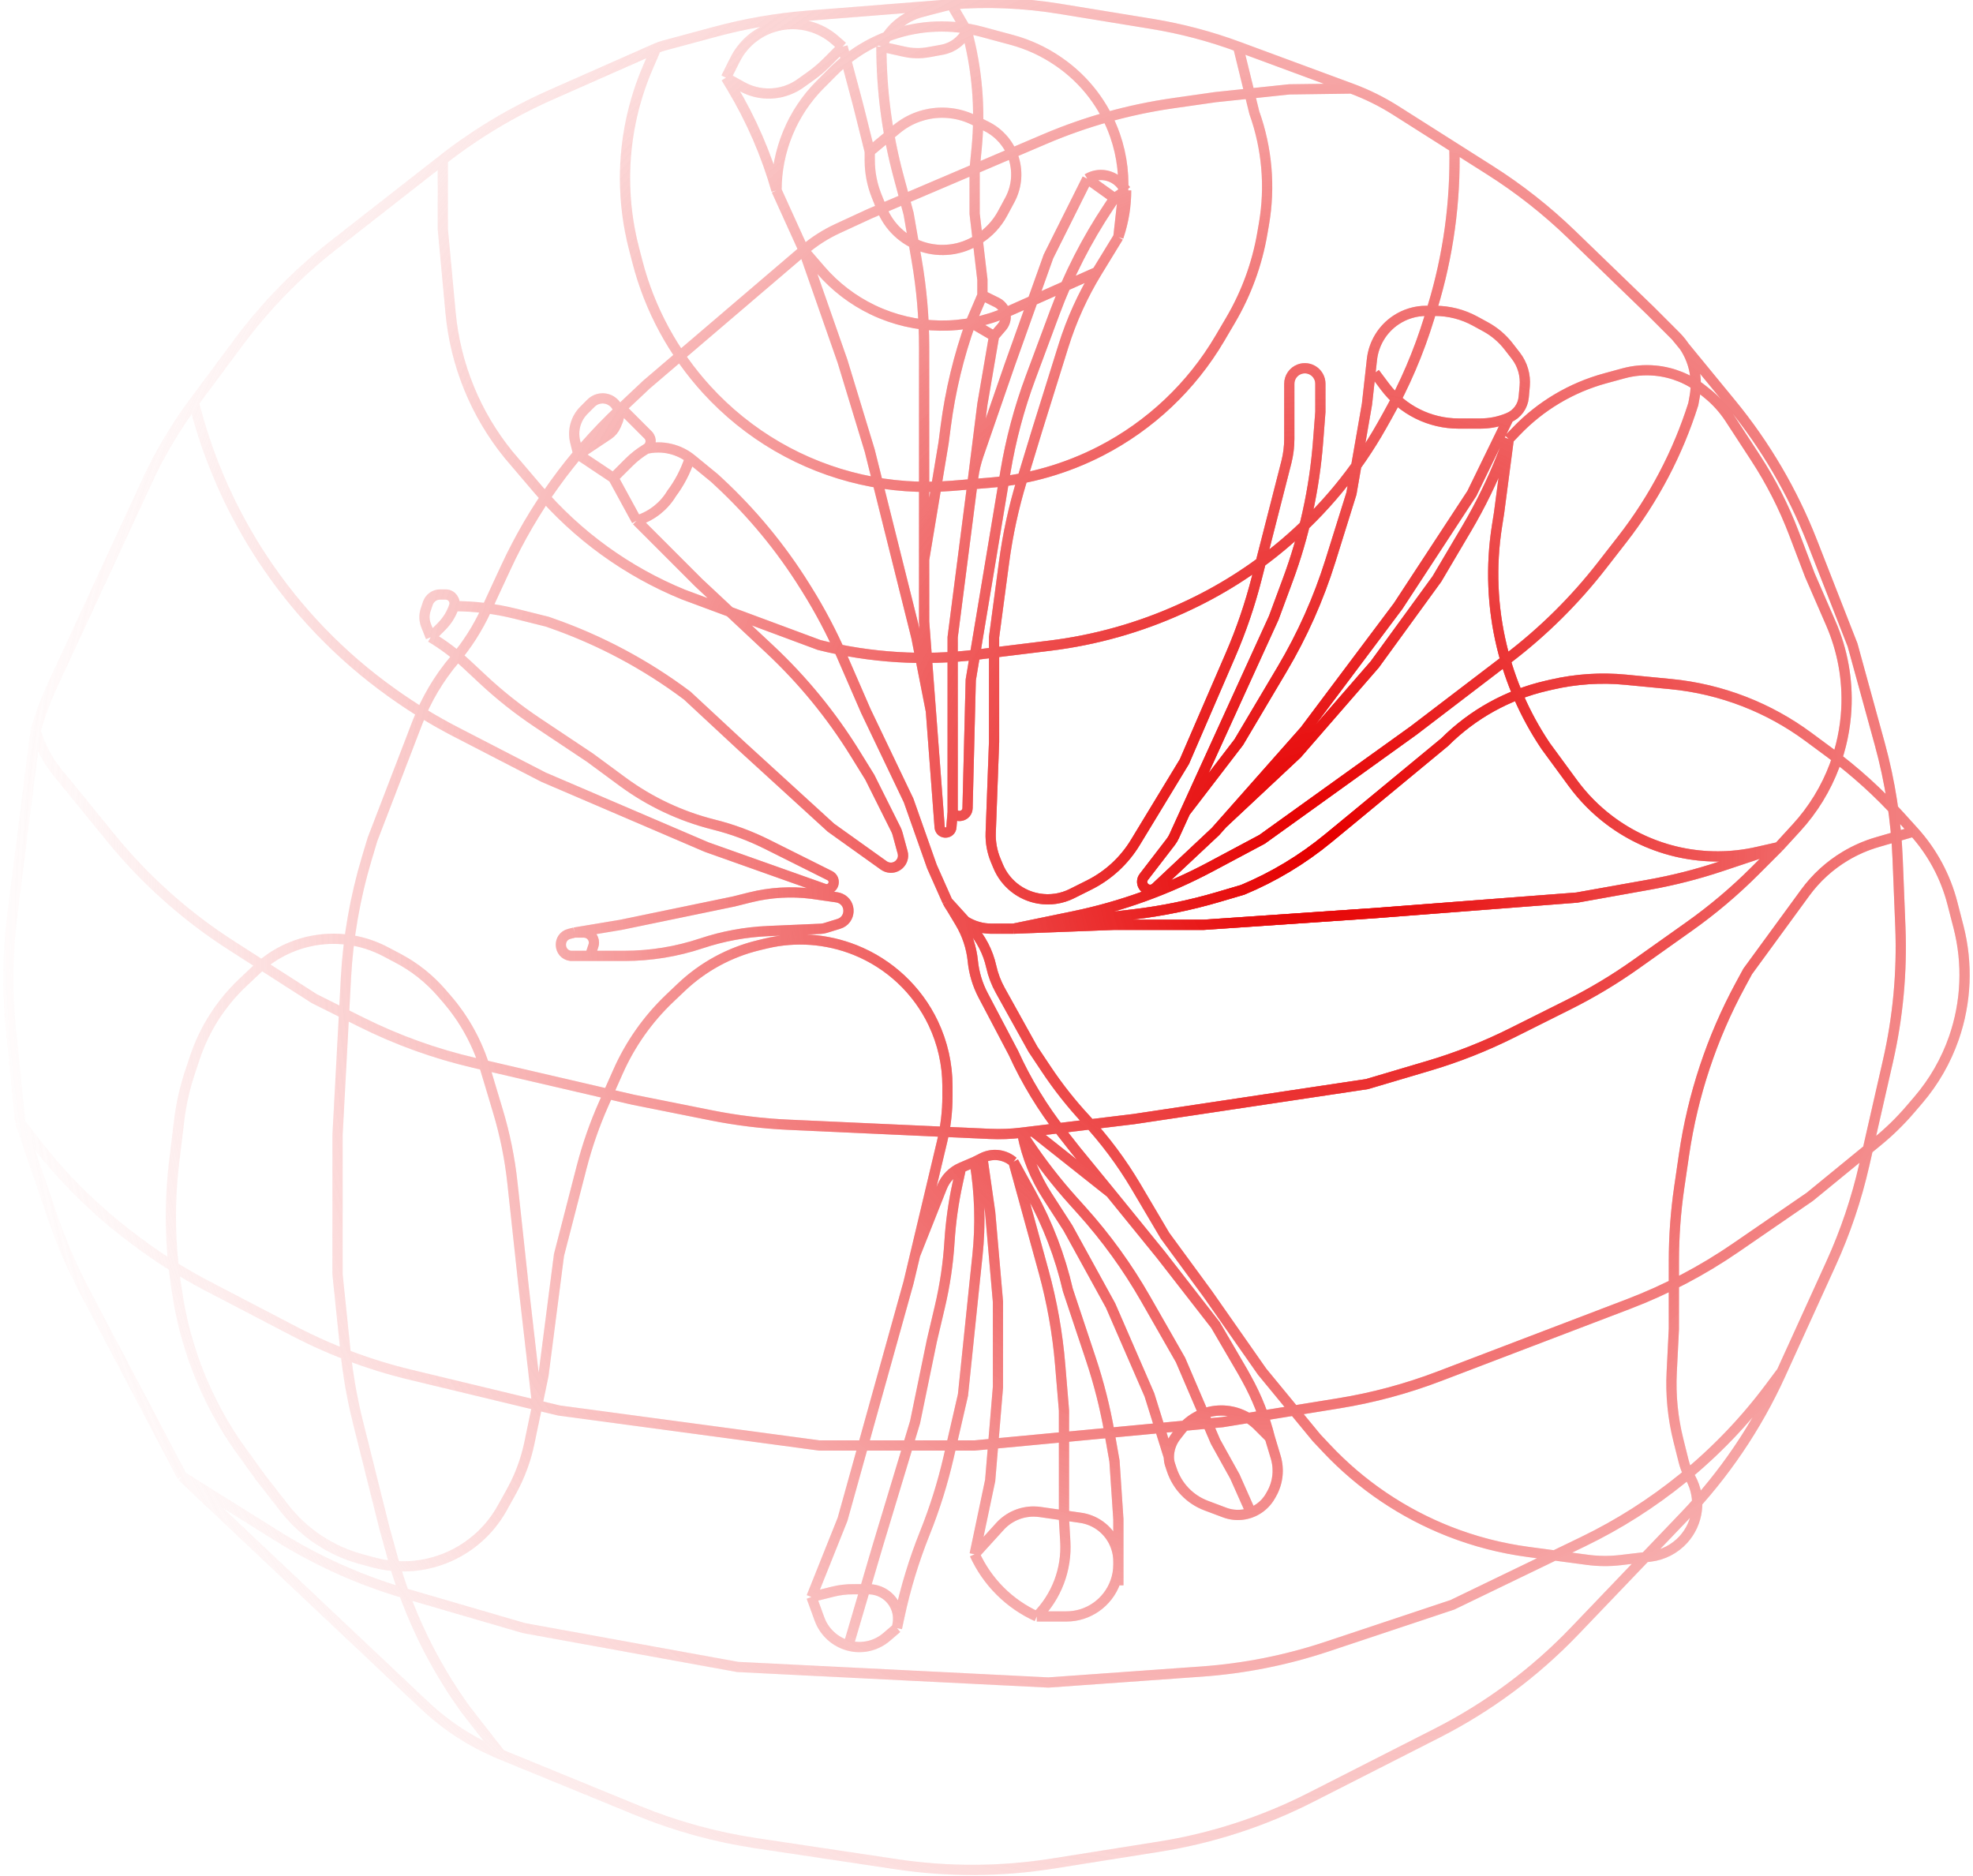 <svg width="386" height="367" viewBox="0 0 386 367" fill="none" xmlns="http://www.w3.org/2000/svg">
<path d="M231.866 158.875L249.199 120.867L251.943 113.456C255.165 104.756 257.16 95.65 257.871 86.4L258.319 80.578V75.083C258.319 72.96 256.199 71.491 254.212 72.236V72.236C253.025 72.681 252.239 73.816 252.239 75.083V85.843C252.239 87.395 252.045 88.94 251.66 90.444L245.837 113.213C244.534 118.308 242.831 123.292 240.744 128.119L231.719 148.993L222.114 164.816C219.948 168.385 216.818 171.269 213.084 173.136L209.7 174.828C207.711 175.823 205.457 176.162 203.263 175.796V175.796C199.689 175.201 196.673 172.808 195.279 169.463L194.797 168.306C194.087 166.6 193.754 164.761 193.823 162.914L194.479 145.192V124.668L196.44 109.952C197.158 104.568 198.313 99.252 199.895 94.055L202.839 84.379L208.052 67.678C209.637 62.601 211.843 57.739 214.619 53.202V53.202M231.866 158.875L229.715 163.592C229.532 163.994 229.303 164.373 229.034 164.723L223.778 171.558C222.986 172.588 223.72 174.079 225.02 174.079V174.079C225.418 174.079 225.801 173.927 226.091 173.655L237.799 162.676L239.144 161.156M231.866 158.875L242.359 145.192L250.828 130.926C254.795 124.243 257.97 117.12 260.288 109.702L264.399 96.541L267.439 79.058L268.409 70.327C268.758 67.187 270.477 64.363 273.105 62.61V62.61C274.862 61.439 276.926 60.813 279.038 60.813H280.75C283.486 60.813 286.178 61.5 288.58 62.81L290.652 63.941C292.385 64.887 293.905 66.179 295.117 67.737L296.547 69.576C297.866 71.273 298.491 73.406 298.297 75.546L298.101 77.696C297.94 79.471 296.818 81.016 295.179 81.718V81.718M268.959 72.976L270.971 75.659C272.647 77.894 274.82 79.708 277.319 80.958V80.958C279.818 82.208 282.574 82.859 285.368 82.859H289.625C291.535 82.859 293.424 82.471 295.179 81.718V81.718M198.279 181.68L209.969 179.273C219.353 177.341 228.412 174.069 236.866 169.559L246.919 164.197L276.559 142.912L295.133 128.734C301.975 123.511 308.115 117.427 313.399 110.631L317.422 105.457C323.571 97.549 328.264 88.61 331.28 79.058V79.058L331.55 77.57C332.333 73.265 330.954 68.849 327.86 65.755V65.755M198.279 181.68L218.039 180.92H235.519L268.959 178.64L308.48 175.599L322.607 173.076C327.369 172.225 332.063 171.03 336.653 169.5L348 165.717M198.279 181.68L221.859 178.873C227.409 178.212 232.894 177.087 238.257 175.509L243.119 174.079V174.079C249.166 171.559 254.809 168.161 259.865 163.996L265.159 159.636L282.639 145.192V145.192C288.103 139.728 294.992 135.909 302.521 134.171L303.597 133.923C308.341 132.828 313.231 132.509 318.077 132.978L326.894 133.831C331.821 134.308 336.659 135.46 341.273 137.255V137.255C345.738 138.991 349.952 141.314 353.804 144.162L358.008 147.27C362.977 150.944 367.568 155.102 371.713 159.685L374.419 162.676M198.279 181.68H193.968C190.322 181.68 186.989 179.62 185.359 176.359V176.359M35.638 288.864L16.442 252.384C14.043 247.825 11.999 243.087 10.33 238.212L3.988 219.689M35.638 288.864L83.028 333.594C87.371 337.693 92.432 340.957 97.958 343.223V343.223M35.638 288.864L54.312 300.538C62.092 305.402 70.505 309.172 79.314 311.742L102.518 318.511L144.318 326.113L205.119 329.153L235.121 327.01C243.46 326.414 251.692 324.775 259.623 322.13L284.159 313.95L309.699 301.61C316.671 298.241 323.227 294.073 329.236 289.19V289.19C335.611 284.008 341.323 278.06 346.241 271.48L348.588 268.34M327.86 65.755L322.92 60.813L307.453 45.859C302.577 41.144 297.233 36.938 291.505 33.305L284.539 28.886M327.86 65.755L338.706 78.97C345.367 87.086 350.708 96.201 354.533 105.978L362.44 126.188L367.76 145.538C369.78 152.885 370.954 160.439 371.258 168.053L371.789 181.329C372.141 190.14 371.327 198.959 369.366 207.556L364.707 227.989C363.2 234.601 361.023 241.043 358.212 247.214L348.588 268.34M295.179 81.718L287.959 96.541L273.519 118.586L255.279 142.912L239.144 161.156M239.144 161.156L253.759 147.473L268.959 129.989L281.119 113.265L286.938 103.416C289.641 98.84 291.976 94.056 293.918 89.11L295.179 85.899M295.179 85.899L296.658 84.356C301.41 79.397 307.419 75.822 314.045 74.015L317.603 73.044C319.611 72.497 321.701 72.313 323.775 72.501V72.501C327.183 72.811 330.424 74.116 333.096 76.254L333.956 76.942C335.707 78.343 337.224 80.015 338.449 81.894L343.429 89.532C346.468 94.192 348.998 99.163 350.978 104.361L354.08 112.505L358.196 121.974C360.487 127.245 361.523 132.976 361.221 138.716V138.716C361.021 142.504 360.237 146.252 358.906 149.805V149.805C357.228 154.279 354.7 158.406 351.472 161.929L348 165.717M295.179 85.899L293.279 100.342L292.87 102.935C291.635 110.758 291.956 118.749 293.814 126.448V126.448C295.471 133.316 298.324 139.839 302.243 145.717L302.399 145.953L307.721 153.21C309.736 155.959 312.141 158.399 314.86 160.454V160.454C323.103 166.683 333.674 168.961 343.752 166.679L348 165.717M348 165.717L343.32 170.397C339.354 174.365 335.06 177.992 330.485 181.239L320.073 188.63C315.897 191.594 311.499 194.233 306.919 196.524L295.833 202.068C290.594 204.688 285.135 206.843 279.519 208.507L267.439 212.087L221.839 218.929L202.079 221.324M3.988 219.689L2.141 201.361C1.383 193.839 1.48 186.256 2.431 178.757L6.975 142.912M3.988 219.689L6.807 223.348C12.322 230.504 18.781 236.881 26.009 242.302L26.839 242.925C31.178 246.18 35.774 249.076 40.583 251.585L57.417 260.371C64.657 264.149 72.332 267.026 80.272 268.938L105.106 274.918M6.975 142.912V142.912C7.842 139.876 8.945 136.912 10.273 134.047L28.847 93.989C31.341 88.61 34.38 83.501 37.918 78.743V78.743M6.975 142.912V142.912C7.834 145.921 9.298 148.724 11.276 151.149L21.752 163.994C28.434 172.186 36.372 179.266 45.271 184.972L61.478 195.364L70.654 199.952C77.686 203.469 85.107 206.144 92.765 207.922L123.798 215.128L139.132 218.195C144.102 219.19 149.142 219.805 154.206 220.035L193.7 221.83C195.736 221.923 197.776 221.846 199.799 221.601V221.601M37.918 78.743L46.599 67.065C51.934 59.889 58.208 53.461 65.251 47.953L86.634 31.232M37.918 78.743L38.328 80.277C41.077 90.546 45.456 100.309 51.298 109.191V109.191C58.027 119.421 66.588 128.319 76.551 135.437L76.898 135.684C80.8 138.472 84.897 140.975 89.158 143.175L106.318 152.034L138.238 165.717L161.236 173.879C161.596 174.007 161.991 173.982 162.332 173.812V173.812C163.365 173.295 163.365 171.821 162.332 171.305L158.759 169.518L150.084 165.18C146.757 163.516 143.258 162.221 139.649 161.319V161.319C133.198 159.705 127.124 156.846 121.771 152.9L115.438 148.233L105.134 141.362C101.37 138.852 97.816 136.039 94.509 132.951L91.318 129.973C89.164 127.962 86.804 126.184 84.278 124.668V124.668M84.278 124.668L83.359 122.371C82.971 121.4 82.94 120.322 83.27 119.33L83.703 118.032C84.046 117.001 85.011 116.306 86.097 116.306H87.194C88.377 116.306 89.212 117.464 88.838 118.586V118.586M84.278 124.668L86.379 122.567C87.496 121.449 88.338 120.086 88.838 118.586V118.586M88.838 118.586V118.586C92.876 118.586 96.899 119.082 100.817 120.061L107.078 121.627L107.931 121.926C117.439 125.254 126.38 130.025 134.438 136.07V136.07L145.079 145.953L162.559 161.916L172.907 169.31C173.1 169.448 173.313 169.556 173.538 169.631V169.631C175.342 170.232 177.089 168.581 176.588 166.746L175.593 163.097C175.517 162.817 175.413 162.546 175.284 162.286L170.159 152.034L167.277 147.377C162.632 139.872 157.014 133.015 150.569 126.985L136.718 114.025L124.558 101.863M124.558 101.863L119.998 93.501M124.558 101.863L124.914 101.744C127.627 100.84 129.927 98.994 131.398 96.541V96.541V96.541C132.909 94.528 134.084 92.283 134.88 89.895L135.198 88.94M119.998 93.501L113.158 88.94M119.998 93.501L122.992 90.507C124.032 89.466 125.196 88.557 126.458 87.8V87.8M113.158 88.94L112.533 86.438C111.978 84.217 112.628 81.868 114.247 80.249L115.623 78.873C116.447 78.049 117.654 77.736 118.775 78.056V78.056C120.634 78.588 121.605 80.63 120.843 82.407L120.471 83.275C120.163 83.995 119.651 84.61 118.999 85.045L113.158 88.94ZM122.278 80.578L126.792 85.092C127.588 85.888 127.424 87.22 126.458 87.8V87.8M126.458 87.8V87.8C129.574 87.08 132.847 87.845 135.322 89.87L139.758 93.501L140.677 94.354C147.13 100.347 152.763 107.166 157.429 114.634L157.858 115.321C160.481 119.519 162.79 123.907 164.763 128.447L169.399 139.111L177.759 156.595L182.319 169.518L185.359 176.359M185.359 176.359L187.817 180.457C189.201 182.764 190.058 185.349 190.325 188.027V188.027C190.559 190.362 191.241 192.63 192.334 194.707L198.279 206.006V206.006C200.803 211.56 203.984 216.793 207.753 221.591L210.439 225.01L217.279 233.372M185.359 176.359L189.911 181.368C191.908 183.565 193.298 186.246 193.941 189.144V189.144C194.298 190.748 194.884 192.292 195.682 193.729L202.079 205.246L204.718 209.206C207.008 212.642 209.57 215.888 212.38 218.914V218.914C216.142 222.966 219.457 227.411 222.27 232.172L227.919 241.734L236.279 253.136L246.919 268.34L257.559 281.263L259.555 283.384C266.248 290.497 274.434 296.038 283.523 299.61V299.61C288.489 301.561 293.673 302.904 298.962 303.609L310.56 305.156C312.711 305.443 314.89 305.46 317.045 305.206L322.853 304.523C325.346 304.229 327.65 303.044 329.338 301.187V301.187C332.32 297.906 332.896 293.096 330.774 289.204L330.454 288.618C329.993 287.772 329.641 286.871 329.408 285.937L328.353 281.717C327.27 277.384 326.833 272.914 327.056 268.453L327.48 259.978V246.73C327.48 241.885 327.832 237.047 328.533 232.253L329.472 225.835C331.171 214.226 334.898 203.008 340.485 192.691L341.92 190.042L353.172 174.642C355.276 171.762 357.935 169.332 360.994 167.497V167.497C362.963 166.315 365.076 165.392 367.282 164.751L374.419 162.676M112.398 182.441L111.396 182.691C109.045 183.279 109.236 186.681 111.638 187.002V187.002H115.438M112.398 182.441L121.518 180.92L143.558 176.359L146.734 175.565C150.663 174.583 154.74 174.337 158.759 174.839V174.839L163.712 175.547C163.955 175.581 164.193 175.65 164.417 175.75V175.75C166.669 176.75 166.473 180.008 164.119 180.733L161.492 181.541C161.191 181.634 160.88 181.687 160.565 181.701L150.232 182.15C145.805 182.343 141.426 183.152 137.221 184.554V184.554C132.358 186.175 127.265 187.002 122.138 187.002H115.438M112.398 182.441H114.236C115.32 182.441 116.198 183.319 116.198 184.403V184.403C116.198 184.614 116.164 184.823 116.098 185.023L115.438 187.002M158.759 312.43L164.839 297.226L177.759 250.856L179.025 245.535M158.759 312.43L160.318 316.719C161.247 319.273 163.357 321.217 165.979 321.932V321.932M158.759 312.43L162.92 311.389C164.194 311.07 165.503 310.909 166.816 310.909H169.93C171.07 310.909 172.185 311.247 173.133 311.879V311.879C175.023 313.139 175.999 315.391 175.625 317.632L175.479 318.511M175.479 318.511L173.448 320.252C171.391 322.016 168.593 322.645 165.979 321.932V321.932M175.479 318.511L175.98 316.17C177.164 310.646 178.813 305.232 180.911 299.986L180.98 299.814C182.883 295.055 184.417 290.157 185.57 285.163L188.399 272.901L190.679 250.856L191.231 245.61C191.873 239.506 191.688 233.344 190.679 227.291V227.291M190.679 227.291L188.019 228.431M190.679 227.291L192.199 226.53M179.025 245.535L184.335 223.228C185.015 220.371 185.359 217.446 185.359 214.51V212.478C185.359 208.217 184.408 204.01 182.577 200.163V200.163C179.479 193.656 174.004 188.54 167.313 185.863V185.863C161.768 183.645 155.64 183.189 149.833 184.583L148.45 184.915C142.756 186.282 137.523 189.125 133.279 193.159L131.03 195.295C126.758 199.355 123.327 204.217 120.933 209.603L118.123 215.927C116.336 219.948 114.886 224.111 113.786 228.372L109.358 245.535L106.318 269.1L105.106 274.918M179.025 245.535L184.291 232.261C184.975 230.539 186.316 229.161 188.019 228.431V228.431M165.979 321.932L171.679 302.547L179.025 278.222L182.319 262.258L183.889 255.584C184.867 251.426 185.493 247.193 185.759 242.93V242.93C185.999 239.097 186.528 235.289 187.344 231.537L188.019 228.431M198.279 227.291L204.177 248.744C205.815 254.7 206.897 260.795 207.41 266.951L208.159 275.941V297.226L208.414 301.565C208.735 307.025 206.706 312.362 202.839 316.23V316.23M198.279 227.291L201.752 233.607C204.994 239.503 207.406 245.82 208.919 252.376V252.376L213.43 265.913C214.981 270.565 216.187 275.325 217.039 280.155L218.039 285.824L218.799 297.226V310.149M198.279 227.291L197.958 227.05C196.291 225.8 194.062 225.599 192.199 226.53V226.53M202.839 316.23V316.23C197.449 313.78 193.128 309.458 190.679 304.068V304.068M202.839 316.23H206.639H208.649C212.918 316.23 216.742 313.528 218.2 309.516V309.516C218.594 308.431 218.799 307.278 218.799 306.124V305.463C218.799 302.679 217.455 300.067 215.19 298.448V298.448C214.066 297.645 212.765 297.124 211.398 296.929L203.464 295.795C203.048 295.736 202.628 295.706 202.208 295.706V295.706C199.705 295.706 197.319 296.762 195.636 298.613L190.679 304.068M190.679 304.068L193.719 289.625L195.239 271.38V254.657L193.719 237.173L192.199 226.53M248.439 281.263L249.584 285.078C250.309 287.496 250.01 290.105 248.758 292.297L248.537 292.684C247.973 293.672 247.187 294.514 246.241 295.145V295.145C244.281 296.452 241.812 296.736 239.606 295.909L235.998 294.555C232.811 293.36 230.334 290.789 229.258 287.56L228.919 286.545C228.76 286.067 228.679 285.567 228.679 285.063V285.063M248.439 281.263L246.076 278.899C244.183 277.005 241.615 275.941 238.937 275.941V275.941C235.821 275.941 232.88 277.38 230.968 279.84L230.079 280.983C229.172 282.15 228.679 283.585 228.679 285.063V285.063M248.439 281.263V281.263C247.43 277.226 245.896 273.339 243.875 269.701L243.119 268.34L237.799 259.218L227.159 245.535L217.279 233.372M244.639 295.706L241.599 288.864L237.799 282.023L230.959 266.059L224.118 254.086C220.582 247.896 216.394 242.102 211.626 236.803L209.948 234.938C206.733 231.365 203.779 227.564 201.111 223.566L200.045 221.969M199.799 221.601L200.045 221.969M199.799 221.601L202.079 221.324M200.045 221.969V221.969C200.887 226.238 202.53 230.309 204.889 233.965L208.919 240.214L217.279 255.417L224.879 272.901L228.679 285.063M202.079 221.324L217.279 233.372M374.419 162.676V162.676C378.032 166.671 380.623 171.482 381.969 176.698L383.155 181.297C385.01 188.487 384.699 196.065 382.26 203.078V203.078C380.714 207.524 378.348 211.642 375.284 215.216L373.706 217.058C371.772 219.314 369.643 221.396 367.344 223.278L354.08 234.132L339.603 244.087C333.064 248.584 326.013 252.286 318.599 255.115L281.564 269.25C275.204 271.678 268.613 273.449 261.894 274.537L239.144 278.222L190.679 282.783H160.279L109.358 275.941L105.106 274.918M105.106 274.918L103.57 282.296C102.873 285.642 101.674 288.864 100.015 291.852L98.25 295.029C96.079 298.936 92.779 302.097 88.781 304.096V304.096C83.922 306.526 78.34 307.088 73.094 305.675L70.735 305.04C64.728 303.423 59.412 299.89 55.593 294.979L50.838 288.864L47.298 283.961C43.096 278.142 39.803 271.717 37.534 264.907V264.907C36.272 261.121 35.333 257.235 34.726 253.291L34.478 251.681C33.231 243.567 33.099 235.321 34.086 227.172L35.058 219.154C35.444 215.971 36.149 212.835 37.162 209.793L38.122 206.914C39.984 201.327 43.198 196.288 47.478 192.245L50.266 189.611C53.127 186.908 56.666 185.03 60.509 184.176V184.176C65.551 183.056 70.827 183.761 75.397 186.167L77.861 187.464C81.097 189.168 83.987 191.461 86.383 194.225L87.377 195.373C90.845 199.375 93.425 204.068 94.946 209.14L97.423 217.398C98.79 221.956 99.736 226.631 100.247 231.362L102.518 252.376L105.106 274.918ZM97.958 343.223L124.788 354.221C132.208 357.263 139.967 359.401 147.898 360.589L175.423 364.714C185.534 366.229 195.817 366.185 205.914 364.583L226.76 361.275C237.096 359.635 247.109 356.383 256.436 351.638L281.177 339.05C291.2 333.951 300.291 327.197 308.068 319.074L329.55 296.633C337.316 288.52 343.66 279.158 348.316 268.938L348.588 268.34M97.958 343.223L91.118 334.474V334.474C84.584 325.425 79.719 315.282 76.751 304.522L75.158 298.747L70.041 278.274C68.894 273.684 68.074 269.019 67.587 264.313L66.038 249.336V221.969L67.679 191.334C68.103 183.406 69.471 175.557 71.751 167.953L72.878 164.197L81.694 141.269C83.405 136.821 85.85 132.692 88.928 129.054V129.054C91.39 126.143 93.451 122.915 95.053 119.455L98.956 111.031C104.321 99.451 111.854 89.005 121.146 80.257L126.458 75.257L157.239 48.967M264.399 17.319V17.319C267.431 18.439 270.335 19.877 273.065 21.608L284.539 28.886M264.399 17.319L252.239 17.484L237.799 19.004L229.515 20.188C220.888 21.421 212.459 23.776 204.443 27.193L190.679 33.061M264.399 17.319L242.225 9.122M172.439 9.122V9.122C173.877 5.766 176.788 3.264 180.322 2.348L186.119 0.845M172.439 9.122L176.892 10.112C178.467 10.462 180.097 10.494 181.684 10.205L184.294 9.73C186.4 9.347 188.202 7.995 189.159 6.081V6.081M172.439 9.122V9.122C172.439 17.7 173.568 26.241 175.798 34.524L177.759 41.809L179.321 50.792C180.304 56.449 180.799 62.18 180.799 67.922V80.578V109.464M189.159 6.081L186.119 0.845M189.159 6.081V6.081C191.169 13.512 191.82 21.244 191.08 28.906L190.679 33.061M186.119 0.845V0.845C193.186 0.284 200.296 0.578 207.293 1.72L225.344 4.668C231.101 5.608 236.754 7.1 242.225 9.122V9.122M186.119 0.845L158.067 3.071C151.954 3.557 145.899 4.603 139.978 6.198L129.921 8.906C129.387 9.05 128.864 9.234 128.358 9.458V9.458M186.378 158.875L186.131 161.823C186.017 163.178 184.062 163.258 183.839 161.916V161.916L182.118 139.111M186.378 158.875V142.912V124.668L190.386 93.501M186.378 158.875V158.875C187.194 160.215 189.253 159.664 189.292 158.096L189.919 133.03L196.704 92.309C197.752 86.023 199.397 79.852 201.619 73.879L206.38 61.081C209.077 53.832 212.605 46.921 216.895 40.486L218.039 38.769M212.719 34.968L205.119 50.171L197.519 71.456L191.431 89.047C190.931 90.492 190.581 91.984 190.386 93.501V93.501M212.719 34.968V34.968C214.906 33.655 217.723 34.133 219.356 36.092L220.319 37.248M212.719 34.968L218.039 38.769M220.319 37.248L218.039 38.769M220.319 37.248V37.248C220.319 40.269 219.832 43.27 218.877 46.136L218.799 46.37M218.799 46.37L219.589 39.256C220.07 34.932 219.573 30.555 218.136 26.449V26.449C216.098 20.624 212.258 15.599 207.173 12.102L207.021 11.998C204.253 10.094 201.182 8.676 197.938 7.802L192.026 6.21C186.197 4.641 180.031 4.868 174.333 6.862V6.862C170.085 8.35 166.226 10.775 163.043 13.958L160.518 16.484C155.012 21.992 151.919 29.461 151.919 37.248V37.248M218.799 46.37L214.619 53.202M180.799 109.464V121.627L182.118 139.111M180.799 109.464L184.599 86.659L185.024 83.386C185.924 76.466 187.565 69.663 189.919 63.094V63.094M189.919 63.094L192.199 57.773M189.919 63.094L194.479 65.755M192.199 57.773L195.041 59.181C196.093 59.703 196.759 60.776 196.759 61.951V61.951C196.759 62.689 196.495 63.402 196.015 63.962L194.479 65.755M192.199 57.773V54.732L190.679 41.809V33.061M194.479 65.755L192.199 79.058L190.386 93.501M170.159 29.647V31.365C170.159 33.745 170.613 36.103 171.496 38.313L172.517 40.864C173.913 44.356 176.776 47.056 180.344 48.246V48.246C183.998 49.464 188.005 48.971 191.254 46.903L191.52 46.733C193.46 45.498 195.051 43.787 196.141 41.762L197.566 39.115C198.987 36.476 199.213 33.358 198.19 30.542V30.542C197.271 28.015 195.418 25.936 193.013 24.733L190.59 23.521C188.649 22.55 186.509 22.045 184.339 22.045V22.045C181.069 22.045 177.903 23.191 175.392 25.285L170.159 29.647ZM170.159 29.647L167.879 20.525L164.839 9.122M190.679 33.061L170.159 41.809L163.908 44.695C161.5 45.806 159.256 47.244 157.239 48.967V48.967M142.038 15.203L143.802 11.676C145.564 8.151 148.873 5.655 152.746 4.928V4.928C156.542 4.216 160.455 5.286 163.362 7.83L164.839 9.122M142.038 15.203L145.179 16.949C147.556 18.269 150.346 18.637 152.984 17.978V17.978C154.289 17.651 155.52 17.083 156.614 16.301L158.664 14.837C159.738 14.069 160.748 13.214 161.682 12.28L164.839 9.122M142.038 15.203L143.185 17.115C146.964 23.415 149.901 30.184 151.919 37.248V37.248M151.919 37.248L157.239 48.967M157.239 48.967L164.839 70.696L170.159 88.18L179.279 124.668L182.118 139.111M157.239 48.967L160.558 52.813C163.382 56.085 166.849 58.738 170.744 60.608V60.608C179.051 64.597 188.691 64.736 197.11 60.991L214.619 53.202M128.358 9.458L107.816 18.537C100.26 21.876 93.142 26.143 86.634 31.232V31.232M128.358 9.458L126.749 13.192C123.8 20.035 122.278 27.409 122.278 34.861V34.861C122.278 39.474 122.862 44.07 124.014 48.538L124.703 51.205C127.103 60.51 131.78 69.123 138.258 76.22V76.22C142.261 80.605 146.931 84.376 152.065 87.357V87.357C162.36 93.337 174.239 96.022 186.105 95.053L193.635 94.439C201.216 93.82 208.6 91.707 215.361 88.224V88.224C225.054 83.229 233.133 75.589 238.661 66.19L240.75 62.637C243.824 57.41 245.927 51.671 246.957 45.695L247.28 43.824C248.538 36.523 247.89 29.021 245.399 22.045V22.045L242.225 9.122M86.634 31.232V44.85L88.15 61.174C89.094 71.347 93.037 81.01 99.478 88.94V88.94L105.245 95.711C112.942 104.748 122.692 111.81 133.678 116.306V116.306L160.279 126.188V126.188C170.326 128.701 180.75 129.341 191.03 128.079L205.401 126.313C214.281 125.223 222.943 122.785 231.089 119.085L231.491 118.902C238.613 115.666 245.253 111.462 251.223 106.408V106.408C258.932 99.883 265.414 92.034 270.365 83.231L271.418 81.358C274.836 75.281 277.587 68.853 279.624 62.186L280.254 60.121C283.344 50.006 284.791 39.46 284.539 28.886V28.886" stroke="url(#paint0_angular_142_135)" stroke-width="2"/>
<path d="M231.866 158.875L249.199 120.867L251.943 113.456C255.165 104.756 257.16 95.65 257.871 86.4L258.319 80.578V75.083C258.319 72.96 256.199 71.491 254.212 72.236V72.236C253.025 72.681 252.239 73.816 252.239 75.083V85.843C252.239 87.395 252.045 88.94 251.66 90.444L245.837 113.213C244.534 118.308 242.831 123.292 240.744 128.119L231.719 148.993L222.114 164.816C219.948 168.385 216.818 171.269 213.084 173.136L209.7 174.828C207.711 175.823 205.457 176.162 203.263 175.796V175.796C199.689 175.201 196.673 172.808 195.279 169.463L194.797 168.306C194.087 166.6 193.754 164.761 193.823 162.914L194.479 145.192V124.668L196.44 109.952C197.158 104.568 198.313 99.252 199.895 94.055L202.839 84.379L208.052 67.678C209.637 62.601 211.843 57.739 214.619 53.202V53.202M231.866 158.875L229.715 163.592C229.532 163.994 229.303 164.373 229.034 164.723L223.778 171.558C222.986 172.588 223.72 174.079 225.02 174.079V174.079C225.418 174.079 225.801 173.927 226.091 173.655L237.799 162.676L239.144 161.156M231.866 158.875L242.359 145.192L250.828 130.926C254.795 124.243 257.97 117.12 260.288 109.702L264.399 96.541L267.439 79.058L268.409 70.327C268.758 67.187 270.477 64.363 273.105 62.61V62.61C274.862 61.439 276.926 60.813 279.038 60.813H280.75C283.486 60.813 286.178 61.5 288.58 62.81L290.652 63.941C292.385 64.887 293.905 66.179 295.117 67.737L296.547 69.576C297.866 71.273 298.491 73.406 298.297 75.546L298.101 77.696C297.94 79.471 296.818 81.016 295.179 81.718V81.718M268.959 72.976L270.971 75.659C272.647 77.894 274.82 79.708 277.319 80.958V80.958C279.818 82.208 282.574 82.859 285.368 82.859H289.625C291.535 82.859 293.424 82.471 295.179 81.718V81.718M198.279 181.68L209.969 179.273C219.353 177.341 228.412 174.069 236.866 169.559L246.919 164.197L276.559 142.912L295.133 128.734C301.975 123.511 308.115 117.427 313.399 110.631L317.422 105.457C323.571 97.549 328.264 88.61 331.28 79.058V79.058L331.55 77.57C332.333 73.265 330.954 68.849 327.86 65.755V65.755M198.279 181.68L218.039 180.92H235.519L268.959 178.64L308.48 175.599L322.607 173.076C327.369 172.225 332.063 171.03 336.653 169.5L348 165.717M198.279 181.68L221.859 178.873C227.409 178.212 232.894 177.087 238.257 175.509L243.119 174.079V174.079C249.166 171.559 254.809 168.161 259.865 163.996L265.159 159.636L282.639 145.192V145.192C288.103 139.728 294.992 135.909 302.521 134.171L303.597 133.923C308.341 132.828 313.231 132.509 318.077 132.978L326.894 133.831C331.821 134.308 336.659 135.46 341.273 137.255V137.255C345.738 138.991 349.952 141.314 353.804 144.162L358.008 147.27C362.977 150.944 367.568 155.102 371.713 159.685L374.419 162.676M198.279 181.68H193.968C190.322 181.68 186.989 179.62 185.359 176.359V176.359M35.638 288.864L16.442 252.384C14.043 247.825 11.999 243.087 10.33 238.212L3.988 219.689M35.638 288.864L83.028 333.594C87.371 337.693 92.432 340.957 97.958 343.223V343.223M35.638 288.864L54.312 300.538C62.092 305.402 70.505 309.172 79.314 311.742L102.518 318.511L144.318 326.113L205.119 329.153L235.121 327.01C243.46 326.414 251.692 324.775 259.623 322.13L284.159 313.95L309.699 301.61C316.671 298.241 323.227 294.073 329.236 289.19V289.19C335.611 284.008 341.323 278.06 346.241 271.48L348.588 268.34M327.86 65.755L322.92 60.813L307.453 45.859C302.577 41.144 297.233 36.938 291.505 33.305L284.539 28.886M327.86 65.755L338.706 78.97C345.367 87.086 350.708 96.201 354.533 105.978L362.44 126.188L367.76 145.538C369.78 152.885 370.954 160.439 371.258 168.053L371.789 181.329C372.141 190.14 371.327 198.959 369.366 207.556L364.707 227.989C363.2 234.601 361.023 241.043 358.212 247.214L348.588 268.34M295.179 81.718L287.959 96.541L273.519 118.586L255.279 142.912L239.144 161.156M239.144 161.156L253.759 147.473L268.959 129.989L281.119 113.265L286.938 103.416C289.641 98.84 291.976 94.056 293.918 89.11L295.179 85.899M295.179 85.899L296.658 84.356C301.41 79.397 307.419 75.822 314.045 74.015L317.603 73.044C319.611 72.497 321.701 72.313 323.775 72.501V72.501C327.183 72.811 330.424 74.116 333.096 76.254L333.956 76.942C335.707 78.343 337.224 80.015 338.449 81.894L343.429 89.532C346.468 94.192 348.998 99.163 350.978 104.361L354.08 112.505L358.196 121.974C360.487 127.245 361.523 132.976 361.221 138.716V138.716C361.021 142.504 360.237 146.252 358.906 149.805V149.805C357.228 154.279 354.7 158.406 351.472 161.929L348 165.717M295.179 85.899L293.279 100.342L292.87 102.935C291.635 110.758 291.956 118.749 293.814 126.448V126.448C295.471 133.316 298.324 139.839 302.243 145.717L302.399 145.953L307.721 153.21C309.736 155.959 312.141 158.399 314.86 160.454V160.454C323.103 166.683 333.674 168.961 343.752 166.679L348 165.717M348 165.717L343.32 170.397C339.354 174.365 335.06 177.992 330.485 181.239L320.073 188.63C315.897 191.594 311.499 194.233 306.919 196.524L295.833 202.068C290.594 204.688 285.135 206.843 279.519 208.507L267.439 212.087L221.839 218.929L202.079 221.324M3.988 219.689L2.141 201.361C1.383 193.839 1.48 186.256 2.431 178.757L6.975 142.912M3.988 219.689L6.807 223.348C12.322 230.504 18.781 236.881 26.009 242.302L26.839 242.925C31.178 246.18 35.774 249.076 40.583 251.585L57.417 260.371C64.657 264.149 72.332 267.026 80.272 268.938L105.106 274.918M6.975 142.912V142.912C7.842 139.876 8.945 136.912 10.273 134.047L28.847 93.989C31.341 88.61 34.38 83.501 37.918 78.743V78.743M6.975 142.912V142.912C7.834 145.921 9.298 148.724 11.276 151.149L21.752 163.994C28.434 172.186 36.372 179.266 45.271 184.972L61.478 195.364L70.654 199.952C77.686 203.469 85.107 206.144 92.765 207.922L123.798 215.128L139.132 218.195C144.102 219.19 149.142 219.805 154.206 220.035L193.7 221.83C195.736 221.923 197.776 221.846 199.799 221.601V221.601M37.918 78.743L46.599 67.065C51.934 59.889 58.208 53.461 65.251 47.953L86.634 31.232M37.918 78.743L38.328 80.277C41.077 90.546 45.456 100.309 51.298 109.191V109.191C58.027 119.421 66.588 128.319 76.551 135.437L76.898 135.684C80.8 138.472 84.897 140.975 89.158 143.175L106.318 152.034L138.238 165.717L161.236 173.879C161.596 174.007 161.991 173.982 162.332 173.812V173.812C163.365 173.295 163.365 171.821 162.332 171.305L158.759 169.518L150.084 165.18C146.757 163.516 143.258 162.221 139.649 161.319V161.319C133.198 159.705 127.124 156.846 121.771 152.9L115.438 148.233L105.134 141.362C101.37 138.852 97.816 136.039 94.509 132.951L91.318 129.973C89.164 127.962 86.804 126.184 84.278 124.668V124.668M84.278 124.668L83.359 122.371C82.971 121.4 82.94 120.322 83.27 119.33L83.703 118.032C84.046 117.001 85.011 116.306 86.097 116.306H87.194C88.377 116.306 89.212 117.464 88.838 118.586V118.586M84.278 124.668L86.379 122.567C87.496 121.449 88.338 120.086 88.838 118.586V118.586M88.838 118.586V118.586C92.876 118.586 96.899 119.082 100.817 120.061L107.078 121.627L107.931 121.926C117.439 125.254 126.38 130.025 134.438 136.07V136.07L145.079 145.953L162.559 161.916L172.907 169.31C173.1 169.448 173.313 169.556 173.538 169.631V169.631C175.342 170.232 177.089 168.581 176.588 166.746L175.593 163.097C175.517 162.817 175.413 162.546 175.284 162.286L170.159 152.034L167.277 147.377C162.632 139.872 157.014 133.015 150.569 126.985L136.718 114.025L124.558 101.863M124.558 101.863L119.998 93.501M124.558 101.863L124.914 101.744C127.627 100.84 129.927 98.994 131.398 96.541V96.541V96.541C132.909 94.528 134.084 92.283 134.88 89.895L135.198 88.94M119.998 93.501L113.158 88.94M119.998 93.501L122.992 90.507C124.032 89.466 125.196 88.557 126.458 87.8V87.8M113.158 88.94L112.533 86.438C111.978 84.217 112.628 81.868 114.247 80.249L115.623 78.873C116.447 78.049 117.654 77.736 118.775 78.056V78.056C120.634 78.588 121.605 80.63 120.843 82.407L120.471 83.275C120.163 83.995 119.651 84.61 118.999 85.045L113.158 88.94ZM122.278 80.578L126.792 85.092C127.588 85.888 127.424 87.22 126.458 87.8V87.8M126.458 87.8V87.8C129.574 87.08 132.847 87.845 135.322 89.87L139.758 93.501L140.677 94.354C147.13 100.347 152.763 107.166 157.429 114.634L157.858 115.321C160.481 119.519 162.79 123.907 164.763 128.447L169.399 139.111L177.759 156.595L182.319 169.518L185.359 176.359M185.359 176.359L187.817 180.457C189.201 182.764 190.058 185.349 190.325 188.027V188.027C190.559 190.362 191.241 192.63 192.334 194.707L198.279 206.006V206.006C200.803 211.56 203.984 216.793 207.753 221.591L210.439 225.01L217.279 233.372M185.359 176.359L189.911 181.368C191.908 183.565 193.298 186.246 193.941 189.144V189.144C194.298 190.748 194.884 192.292 195.682 193.729L202.079 205.246L204.718 209.206C207.008 212.642 209.57 215.888 212.38 218.914V218.914C216.142 222.966 219.457 227.411 222.27 232.172L227.919 241.734L236.279 253.136L246.919 268.34L257.559 281.263L259.555 283.384C266.248 290.497 274.434 296.038 283.523 299.61V299.61C288.489 301.561 293.673 302.904 298.962 303.609L310.56 305.156C312.711 305.443 314.89 305.46 317.045 305.206L322.853 304.523C325.346 304.229 327.65 303.044 329.338 301.187V301.187C332.32 297.906 332.896 293.096 330.774 289.204L330.454 288.618C329.993 287.772 329.641 286.871 329.408 285.937L328.353 281.717C327.27 277.384 326.833 272.914 327.056 268.453L327.48 259.978V246.73C327.48 241.885 327.832 237.047 328.533 232.253L329.472 225.835C331.171 214.226 334.898 203.008 340.485 192.691L341.92 190.042L353.172 174.642C355.276 171.762 357.935 169.332 360.994 167.497V167.497C362.963 166.315 365.076 165.392 367.282 164.751L374.419 162.676M112.398 182.441L111.396 182.691C109.045 183.279 109.236 186.681 111.638 187.002V187.002H115.438M112.398 182.441L121.518 180.92L143.558 176.359L146.734 175.565C150.663 174.583 154.74 174.337 158.759 174.839V174.839L163.712 175.547C163.955 175.581 164.193 175.65 164.417 175.75V175.75C166.669 176.75 166.473 180.008 164.119 180.733L161.492 181.541C161.191 181.634 160.88 181.687 160.565 181.701L150.232 182.15C145.805 182.343 141.426 183.152 137.221 184.554V184.554C132.358 186.175 127.265 187.002 122.138 187.002H115.438M112.398 182.441H114.236C115.32 182.441 116.198 183.319 116.198 184.403V184.403C116.198 184.614 116.164 184.823 116.098 185.023L115.438 187.002M158.759 312.43L164.839 297.226L177.759 250.856L179.025 245.535M158.759 312.43L160.318 316.719C161.247 319.273 163.357 321.217 165.979 321.932V321.932M158.759 312.43L162.92 311.389C164.194 311.07 165.503 310.909 166.816 310.909H169.93C171.07 310.909 172.185 311.247 173.133 311.879V311.879C175.023 313.139 175.999 315.391 175.625 317.632L175.479 318.511M175.479 318.511L173.448 320.252C171.391 322.016 168.593 322.645 165.979 321.932V321.932M175.479 318.511L175.98 316.17C177.164 310.646 178.813 305.232 180.911 299.986L180.98 299.814C182.883 295.055 184.417 290.157 185.57 285.163L188.399 272.901L190.679 250.856L191.231 245.61C191.873 239.506 191.688 233.344 190.679 227.291V227.291M190.679 227.291L188.019 228.431M190.679 227.291L192.199 226.53M179.025 245.535L184.335 223.228C185.015 220.371 185.359 217.446 185.359 214.51V212.478C185.359 208.217 184.408 204.01 182.577 200.163V200.163C179.479 193.656 174.004 188.54 167.313 185.863V185.863C161.768 183.645 155.64 183.189 149.833 184.583L148.45 184.915C142.756 186.282 137.523 189.125 133.279 193.159L131.03 195.295C126.758 199.355 123.327 204.217 120.933 209.603L118.123 215.927C116.336 219.948 114.886 224.111 113.786 228.372L109.358 245.535L106.318 269.1L105.106 274.918M179.025 245.535L184.291 232.261C184.975 230.539 186.316 229.161 188.019 228.431V228.431M165.979 321.932L171.679 302.547L179.025 278.222L182.319 262.258L183.889 255.584C184.867 251.426 185.493 247.193 185.759 242.93V242.93C185.999 239.097 186.528 235.289 187.344 231.537L188.019 228.431M198.279 227.291L204.177 248.744C205.815 254.7 206.897 260.795 207.41 266.951L208.159 275.941V297.226L208.414 301.565C208.735 307.025 206.706 312.362 202.839 316.23V316.23M198.279 227.291L201.752 233.607C204.994 239.503 207.406 245.82 208.919 252.376V252.376L213.43 265.913C214.981 270.565 216.187 275.325 217.039 280.155L218.039 285.824L218.799 297.226V310.149M198.279 227.291L197.958 227.05C196.291 225.8 194.062 225.599 192.199 226.53V226.53M202.839 316.23V316.23C197.449 313.78 193.128 309.458 190.679 304.068V304.068M202.839 316.23H206.639H208.649C212.918 316.23 216.742 313.528 218.2 309.516V309.516C218.594 308.431 218.799 307.278 218.799 306.124V305.463C218.799 302.679 217.455 300.067 215.19 298.448V298.448C214.066 297.645 212.765 297.124 211.398 296.929L203.464 295.795C203.048 295.736 202.628 295.706 202.208 295.706V295.706C199.705 295.706 197.319 296.762 195.636 298.613L190.679 304.068M190.679 304.068L193.719 289.625L195.239 271.38V254.657L193.719 237.173L192.199 226.53M248.439 281.263L249.584 285.078C250.309 287.496 250.01 290.105 248.758 292.297L248.537 292.684C247.973 293.672 247.187 294.514 246.241 295.145V295.145C244.281 296.452 241.812 296.736 239.606 295.909L235.998 294.555C232.811 293.36 230.334 290.789 229.258 287.56L228.919 286.545C228.76 286.067 228.679 285.567 228.679 285.063V285.063M248.439 281.263L246.076 278.899C244.183 277.005 241.615 275.941 238.937 275.941V275.941C235.821 275.941 232.88 277.38 230.968 279.84L230.079 280.983C229.172 282.15 228.679 283.585 228.679 285.063V285.063M248.439 281.263V281.263C247.43 277.226 245.896 273.339 243.875 269.701L243.119 268.34L237.799 259.218L227.159 245.535L217.279 233.372M244.639 295.706L241.599 288.864L237.799 282.023L230.959 266.059L224.118 254.086C220.582 247.896 216.394 242.102 211.626 236.803L209.948 234.938C206.733 231.365 203.779 227.564 201.111 223.566L200.045 221.969M199.799 221.601L200.045 221.969M199.799 221.601L202.079 221.324M200.045 221.969V221.969C200.887 226.238 202.53 230.309 204.889 233.965L208.919 240.214L217.279 255.417L224.879 272.901L228.679 285.063M202.079 221.324L217.279 233.372M374.419 162.676V162.676C378.032 166.671 380.623 171.482 381.969 176.698L383.155 181.297C385.01 188.487 384.699 196.065 382.26 203.078V203.078C380.714 207.524 378.348 211.642 375.284 215.216L373.706 217.058C371.772 219.314 369.643 221.396 367.344 223.278L354.08 234.132L339.603 244.087C333.064 248.584 326.013 252.286 318.599 255.115L281.564 269.25C275.204 271.678 268.613 273.449 261.894 274.537L239.144 278.222L190.679 282.783H160.279L109.358 275.941L105.106 274.918M105.106 274.918L103.57 282.296C102.873 285.642 101.674 288.864 100.015 291.852L98.25 295.029C96.079 298.936 92.779 302.097 88.781 304.096V304.096C83.922 306.526 78.34 307.088 73.094 305.675L70.735 305.04C64.728 303.423 59.412 299.89 55.593 294.979L50.838 288.864L47.298 283.961C43.096 278.142 39.803 271.717 37.534 264.907V264.907C36.272 261.121 35.333 257.235 34.726 253.291L34.478 251.681C33.231 243.567 33.099 235.321 34.086 227.172L35.058 219.154C35.444 215.971 36.149 212.835 37.162 209.793L38.122 206.914C39.984 201.327 43.198 196.288 47.478 192.245L50.266 189.611C53.127 186.908 56.666 185.03 60.509 184.176V184.176C65.551 183.056 70.827 183.761 75.397 186.167L77.861 187.464C81.097 189.168 83.987 191.461 86.383 194.225L87.377 195.373C90.845 199.375 93.425 204.068 94.946 209.14L97.423 217.398C98.79 221.956 99.736 226.631 100.247 231.362L102.518 252.376L105.106 274.918ZM97.958 343.223L124.788 354.221C132.208 357.263 139.967 359.401 147.898 360.589L175.423 364.714C185.534 366.229 195.817 366.185 205.914 364.583L226.76 361.275C237.096 359.635 247.109 356.383 256.436 351.638L281.177 339.05C291.2 333.951 300.291 327.197 308.068 319.074L329.55 296.633C337.316 288.52 343.66 279.158 348.316 268.938L348.588 268.34M97.958 343.223L91.118 334.474V334.474C84.584 325.425 79.719 315.282 76.751 304.522L75.158 298.747L70.041 278.274C68.894 273.684 68.074 269.019 67.587 264.313L66.038 249.336V221.969L67.679 191.334C68.103 183.406 69.471 175.557 71.751 167.953L72.878 164.197L81.694 141.269C83.405 136.821 85.85 132.692 88.928 129.054V129.054C91.39 126.143 93.451 122.915 95.053 119.455L98.956 111.031C104.321 99.451 111.854 89.005 121.146 80.257L126.458 75.257L157.239 48.967M264.399 17.319V17.319C267.431 18.439 270.335 19.877 273.065 21.608L284.539 28.886M264.399 17.319L252.239 17.484L237.799 19.004L229.515 20.188C220.888 21.421 212.459 23.776 204.443 27.193L190.679 33.061M264.399 17.319L242.225 9.122M172.439 9.122V9.122C173.877 5.766 176.788 3.264 180.322 2.348L186.119 0.845M172.439 9.122L176.892 10.112C178.467 10.462 180.097 10.494 181.684 10.205L184.294 9.73C186.4 9.347 188.202 7.995 189.159 6.081V6.081M172.439 9.122V9.122C172.439 17.7 173.568 26.241 175.798 34.524L177.759 41.809L179.321 50.792C180.304 56.449 180.799 62.18 180.799 67.922V80.578V109.464M189.159 6.081L186.119 0.845M189.159 6.081V6.081C191.169 13.512 191.82 21.244 191.08 28.906L190.679 33.061M186.119 0.845V0.845C193.186 0.284 200.296 0.578 207.293 1.72L225.344 4.668C231.101 5.608 236.754 7.1 242.225 9.122V9.122M186.119 0.845L158.067 3.071C151.954 3.557 145.899 4.603 139.978 6.198L129.921 8.906C129.387 9.05 128.864 9.234 128.358 9.458V9.458M186.378 158.875L186.131 161.823C186.017 163.178 184.062 163.258 183.839 161.916V161.916L182.118 139.111M186.378 158.875V142.912V124.668L190.386 93.501M186.378 158.875V158.875C187.194 160.215 189.253 159.664 189.292 158.096L189.919 133.03L196.704 92.309C197.752 86.023 199.397 79.852 201.619 73.879L206.38 61.081C209.077 53.832 212.605 46.921 216.895 40.486L218.039 38.769M212.719 34.968L205.119 50.171L197.519 71.456L191.431 89.047C190.931 90.492 190.581 91.984 190.386 93.501V93.501M212.719 34.968V34.968C214.906 33.655 217.723 34.133 219.356 36.092L220.319 37.248M212.719 34.968L218.039 38.769M220.319 37.248L218.039 38.769M220.319 37.248V37.248C220.319 40.269 219.832 43.27 218.877 46.136L218.799 46.37M218.799 46.37L219.589 39.256C220.07 34.932 219.573 30.555 218.136 26.449V26.449C216.098 20.624 212.258 15.599 207.173 12.102L207.021 11.998C204.253 10.094 201.182 8.676 197.938 7.802L192.026 6.21C186.197 4.641 180.031 4.868 174.333 6.862V6.862C170.085 8.35 166.226 10.775 163.043 13.958L160.518 16.484C155.012 21.992 151.919 29.461 151.919 37.248V37.248M218.799 46.37L214.619 53.202M180.799 109.464V121.627L182.118 139.111M180.799 109.464L184.599 86.659L185.024 83.386C185.924 76.466 187.565 69.663 189.919 63.094V63.094M189.919 63.094L192.199 57.773M189.919 63.094L194.479 65.755M192.199 57.773L195.041 59.181C196.093 59.703 196.759 60.776 196.759 61.951V61.951C196.759 62.689 196.495 63.402 196.015 63.962L194.479 65.755M192.199 57.773V54.732L190.679 41.809V33.061M194.479 65.755L192.199 79.058L190.386 93.501M170.159 29.647V31.365C170.159 33.745 170.613 36.103 171.496 38.313L172.517 40.864C173.913 44.356 176.776 47.056 180.344 48.246V48.246C183.998 49.464 188.005 48.971 191.254 46.903L191.52 46.733C193.46 45.498 195.051 43.787 196.141 41.762L197.566 39.115C198.987 36.476 199.213 33.358 198.19 30.542V30.542C197.271 28.015 195.418 25.936 193.013 24.733L190.59 23.521C188.649 22.55 186.509 22.045 184.339 22.045V22.045C181.069 22.045 177.903 23.191 175.392 25.285L170.159 29.647ZM170.159 29.647L167.879 20.525L164.839 9.122M190.679 33.061L170.159 41.809L163.908 44.695C161.5 45.806 159.256 47.244 157.239 48.967V48.967M142.038 15.203L143.802 11.676C145.564 8.151 148.873 5.655 152.746 4.928V4.928C156.542 4.216 160.455 5.286 163.362 7.83L164.839 9.122M142.038 15.203L145.179 16.949C147.556 18.269 150.346 18.637 152.984 17.978V17.978C154.289 17.651 155.52 17.083 156.614 16.301L158.664 14.837C159.738 14.069 160.748 13.214 161.682 12.28L164.839 9.122M142.038 15.203L143.185 17.115C146.964 23.415 149.901 30.184 151.919 37.248V37.248M151.919 37.248L157.239 48.967M157.239 48.967L164.839 70.696L170.159 88.18L179.279 124.668L182.118 139.111M157.239 48.967L160.558 52.813C163.382 56.085 166.849 58.738 170.744 60.608V60.608C179.051 64.597 188.691 64.736 197.11 60.991L214.619 53.202M128.358 9.458L107.816 18.537C100.26 21.876 93.142 26.143 86.634 31.232V31.232M128.358 9.458L126.749 13.192C123.8 20.035 122.278 27.409 122.278 34.861V34.861C122.278 39.474 122.862 44.07 124.014 48.538L124.703 51.205C127.103 60.51 131.78 69.123 138.258 76.22V76.22C142.261 80.605 146.931 84.376 152.065 87.357V87.357C162.36 93.337 174.239 96.022 186.105 95.053L193.635 94.439C201.216 93.82 208.6 91.707 215.361 88.224V88.224C225.054 83.229 233.133 75.589 238.661 66.19L240.75 62.637C243.824 57.41 245.927 51.671 246.957 45.695L247.28 43.824C248.538 36.523 247.89 29.021 245.399 22.045V22.045L242.225 9.122M86.634 31.232V44.85L88.15 61.174C89.094 71.347 93.037 81.01 99.478 88.94V88.94L105.245 95.711C112.942 104.748 122.692 111.81 133.678 116.306V116.306L160.279 126.188V126.188C170.326 128.701 180.75 129.341 191.03 128.079L205.401 126.313C214.281 125.223 222.943 122.785 231.089 119.085L231.491 118.902C238.613 115.666 245.253 111.462 251.223 106.408V106.408C258.932 99.883 265.414 92.034 270.365 83.231L271.418 81.358C274.836 75.281 277.587 68.853 279.624 62.186L280.254 60.121C283.344 50.006 284.791 39.46 284.539 28.886V28.886" stroke="url(#paint1_angular_142_135)" stroke-width="2"/>
<path d="M231.866 158.875L249.199 120.867L251.943 113.456C255.165 104.756 257.16 95.65 257.871 86.4L258.319 80.578V75.083C258.319 72.96 256.199 71.491 254.212 72.236V72.236C253.025 72.681 252.239 73.816 252.239 75.083V85.843C252.239 87.395 252.045 88.94 251.66 90.444L245.837 113.213C244.534 118.308 242.831 123.292 240.744 128.119L231.719 148.993L222.114 164.816C219.948 168.385 216.818 171.269 213.084 173.136L209.7 174.828C207.711 175.823 205.457 176.162 203.263 175.796V175.796C199.689 175.201 196.673 172.808 195.279 169.463L194.797 168.306C194.087 166.6 193.754 164.761 193.823 162.914L194.479 145.192V124.668L196.44 109.952C197.158 104.568 198.313 99.252 199.895 94.055L202.839 84.379L208.052 67.678C209.637 62.601 211.843 57.739 214.619 53.202V53.202M231.866 158.875L229.715 163.592C229.532 163.994 229.303 164.373 229.034 164.723L223.778 171.558C222.986 172.588 223.72 174.079 225.02 174.079V174.079C225.418 174.079 225.801 173.927 226.091 173.655L237.799 162.676L239.144 161.156M231.866 158.875L242.359 145.192L250.828 130.926C254.795 124.243 257.97 117.12 260.288 109.702L264.399 96.541L267.439 79.058L268.409 70.327C268.758 67.187 270.477 64.363 273.105 62.61V62.61C274.862 61.439 276.926 60.813 279.038 60.813H280.75C283.486 60.813 286.178 61.5 288.58 62.81L290.652 63.941C292.385 64.887 293.905 66.179 295.117 67.737L296.547 69.576C297.866 71.273 298.491 73.406 298.297 75.546L298.101 77.696C297.94 79.471 296.818 81.016 295.179 81.718V81.718M268.959 72.976L270.971 75.659C272.647 77.894 274.82 79.708 277.319 80.958V80.958C279.818 82.208 282.574 82.859 285.368 82.859H289.625C291.535 82.859 293.424 82.471 295.179 81.718V81.718M198.279 181.68L209.969 179.273C219.353 177.341 228.412 174.069 236.866 169.559L246.919 164.197L276.559 142.912L295.133 128.734C301.975 123.511 308.115 117.427 313.399 110.631L317.422 105.457C323.571 97.549 328.264 88.61 331.28 79.058V79.058L331.55 77.57C332.333 73.265 330.954 68.849 327.86 65.755V65.755M198.279 181.68L218.039 180.92H235.519L268.959 178.64L308.48 175.599L322.607 173.076C327.369 172.225 332.063 171.03 336.653 169.5L348 165.717M198.279 181.68L221.859 178.873C227.409 178.212 232.894 177.087 238.257 175.509L243.119 174.079V174.079C249.166 171.559 254.809 168.161 259.865 163.996L265.159 159.636L282.639 145.192V145.192C288.103 139.728 294.992 135.909 302.521 134.171L303.597 133.923C308.341 132.828 313.231 132.509 318.077 132.978L326.894 133.831C331.821 134.308 336.659 135.46 341.273 137.255V137.255C345.738 138.991 349.952 141.314 353.804 144.162L358.008 147.27C362.977 150.944 367.568 155.102 371.713 159.685L374.419 162.676M198.279 181.68H193.968C190.322 181.68 186.989 179.62 185.359 176.359V176.359M35.638 288.864L16.442 252.384C14.043 247.825 11.999 243.087 10.33 238.212L3.988 219.689M35.638 288.864L83.028 333.594C87.371 337.693 92.432 340.957 97.958 343.223V343.223M35.638 288.864L54.312 300.538C62.092 305.402 70.505 309.172 79.314 311.742L102.518 318.511L144.318 326.113L205.119 329.153L235.121 327.01C243.46 326.414 251.692 324.775 259.623 322.13L284.159 313.95L309.699 301.61C316.671 298.241 323.227 294.073 329.236 289.19V289.19C335.611 284.008 341.323 278.06 346.241 271.48L348.588 268.34M327.86 65.755L322.92 60.813L307.453 45.859C302.577 41.144 297.233 36.938 291.505 33.305L284.539 28.886M327.86 65.755L338.706 78.97C345.367 87.086 350.708 96.201 354.533 105.978L362.44 126.188L367.76 145.538C369.78 152.885 370.954 160.439 371.258 168.053L371.789 181.329C372.141 190.14 371.327 198.959 369.366 207.556L364.707 227.989C363.2 234.601 361.023 241.043 358.212 247.214L348.588 268.34M295.179 81.718L287.959 96.541L273.519 118.586L255.279 142.912L239.144 161.156M239.144 161.156L253.759 147.473L268.959 129.989L281.119 113.265L286.938 103.416C289.641 98.84 291.976 94.056 293.918 89.11L295.179 85.899M295.179 85.899L296.658 84.356C301.41 79.397 307.419 75.822 314.045 74.015L317.603 73.044C319.611 72.497 321.701 72.313 323.775 72.501V72.501C327.183 72.811 330.424 74.116 333.096 76.254L333.956 76.942C335.707 78.343 337.224 80.015 338.449 81.894L343.429 89.532C346.468 94.192 348.998 99.163 350.978 104.361L354.08 112.505L358.196 121.974C360.487 127.245 361.523 132.976 361.221 138.716V138.716C361.021 142.504 360.237 146.252 358.906 149.805V149.805C357.228 154.279 354.7 158.406 351.472 161.929L348 165.717M295.179 85.899L293.279 100.342L292.87 102.935C291.635 110.758 291.956 118.749 293.814 126.448V126.448C295.471 133.316 298.324 139.839 302.243 145.717L302.399 145.953L307.721 153.21C309.736 155.959 312.141 158.399 314.86 160.454V160.454C323.103 166.683 333.674 168.961 343.752 166.679L348 165.717M348 165.717L343.32 170.397C339.354 174.365 335.06 177.992 330.485 181.239L320.073 188.63C315.897 191.594 311.499 194.233 306.919 196.524L295.833 202.068C290.594 204.688 285.135 206.843 279.519 208.507L267.439 212.087L221.839 218.929L202.079 221.324M3.988 219.689L2.141 201.361C1.383 193.839 1.48 186.256 2.431 178.757L6.975 142.912M3.988 219.689L6.807 223.348C12.322 230.504 18.781 236.881 26.009 242.302L26.839 242.925C31.178 246.18 35.774 249.076 40.583 251.585L57.417 260.371C64.657 264.149 72.332 267.026 80.272 268.938L105.106 274.918M6.975 142.912V142.912C7.842 139.876 8.945 136.912 10.273 134.047L28.847 93.989C31.341 88.61 34.38 83.501 37.918 78.743V78.743M6.975 142.912V142.912C7.834 145.921 9.298 148.724 11.276 151.149L21.752 163.994C28.434 172.186 36.372 179.266 45.271 184.972L61.478 195.364L70.654 199.952C77.686 203.469 85.107 206.144 92.765 207.922L123.798 215.128L139.132 218.195C144.102 219.19 149.142 219.805 154.206 220.035L193.7 221.83C195.736 221.923 197.776 221.846 199.799 221.601V221.601M37.918 78.743L46.599 67.065C51.934 59.889 58.208 53.461 65.251 47.953L86.634 31.232M37.918 78.743L38.328 80.277C41.077 90.546 45.456 100.309 51.298 109.191V109.191C58.027 119.421 66.588 128.319 76.551 135.437L76.898 135.684C80.8 138.472 84.897 140.975 89.158 143.175L106.318 152.034L138.238 165.717L161.236 173.879C161.596 174.007 161.991 173.982 162.332 173.812V173.812C163.365 173.295 163.365 171.821 162.332 171.305L158.759 169.518L150.084 165.18C146.757 163.516 143.258 162.221 139.649 161.319V161.319C133.198 159.705 127.124 156.846 121.771 152.9L115.438 148.233L105.134 141.362C101.37 138.852 97.816 136.039 94.509 132.951L91.318 129.973C89.164 127.962 86.804 126.184 84.278 124.668V124.668M84.278 124.668L83.359 122.371C82.971 121.4 82.94 120.322 83.27 119.33L83.703 118.032C84.046 117.001 85.011 116.306 86.097 116.306H87.194C88.377 116.306 89.212 117.464 88.838 118.586V118.586M84.278 124.668L86.379 122.567C87.496 121.449 88.338 120.086 88.838 118.586V118.586M88.838 118.586V118.586C92.876 118.586 96.899 119.082 100.817 120.061L107.078 121.627L107.931 121.926C117.439 125.254 126.38 130.025 134.438 136.07V136.07L145.079 145.953L162.559 161.916L172.907 169.31C173.1 169.448 173.313 169.556 173.538 169.631V169.631C175.342 170.232 177.089 168.581 176.588 166.746L175.593 163.097C175.517 162.817 175.413 162.546 175.284 162.286L170.159 152.034L167.277 147.377C162.632 139.872 157.014 133.015 150.569 126.985L136.718 114.025L124.558 101.863M124.558 101.863L119.998 93.501M124.558 101.863L124.914 101.744C127.627 100.84 129.927 98.994 131.398 96.541V96.541V96.541C132.909 94.528 134.084 92.283 134.88 89.895L135.198 88.94M119.998 93.501L113.158 88.94M119.998 93.501L122.992 90.507C124.032 89.466 125.196 88.557 126.458 87.8V87.8M113.158 88.94L112.533 86.438C111.978 84.217 112.628 81.868 114.247 80.249L115.623 78.873C116.447 78.049 117.654 77.736 118.775 78.056V78.056C120.634 78.588 121.605 80.63 120.843 82.407L120.471 83.275C120.163 83.995 119.651 84.61 118.999 85.045L113.158 88.94ZM122.278 80.578L126.792 85.092C127.588 85.888 127.424 87.22 126.458 87.8V87.8M126.458 87.8V87.8C129.574 87.08 132.847 87.845 135.322 89.87L139.758 93.501L140.677 94.354C147.13 100.347 152.763 107.166 157.429 114.634L157.858 115.321C160.481 119.519 162.79 123.907 164.763 128.447L169.399 139.111L177.759 156.595L182.319 169.518L185.359 176.359M185.359 176.359L187.817 180.457C189.201 182.764 190.058 185.349 190.325 188.027V188.027C190.559 190.362 191.241 192.63 192.334 194.707L198.279 206.006V206.006C200.803 211.56 203.984 216.793 207.753 221.591L210.439 225.01L217.279 233.372M185.359 176.359L189.911 181.368C191.908 183.565 193.298 186.246 193.941 189.144V189.144C194.298 190.748 194.884 192.292 195.682 193.729L202.079 205.246L204.718 209.206C207.008 212.642 209.57 215.888 212.38 218.914V218.914C216.142 222.966 219.457 227.411 222.27 232.172L227.919 241.734L236.279 253.136L246.919 268.34L257.559 281.263L259.555 283.384C266.248 290.497 274.434 296.038 283.523 299.61V299.61C288.489 301.561 293.673 302.904 298.962 303.609L310.56 305.156C312.711 305.443 314.89 305.46 317.045 305.206L322.853 304.523C325.346 304.229 327.65 303.044 329.338 301.187V301.187C332.32 297.906 332.896 293.096 330.774 289.204L330.454 288.618C329.993 287.772 329.641 286.871 329.408 285.937L328.353 281.717C327.27 277.384 326.833 272.914 327.056 268.453L327.48 259.978V246.73C327.48 241.885 327.832 237.047 328.533 232.253L329.472 225.835C331.171 214.226 334.898 203.008 340.485 192.691L341.92 190.042L353.172 174.642C355.276 171.762 357.935 169.332 360.994 167.497V167.497C362.963 166.315 365.076 165.392 367.282 164.751L374.419 162.676M112.398 182.441L111.396 182.691C109.045 183.279 109.236 186.681 111.638 187.002V187.002H115.438M112.398 182.441L121.518 180.92L143.558 176.359L146.734 175.565C150.663 174.583 154.74 174.337 158.759 174.839V174.839L163.712 175.547C163.955 175.581 164.193 175.65 164.417 175.75V175.75C166.669 176.75 166.473 180.008 164.119 180.733L161.492 181.541C161.191 181.634 160.88 181.687 160.565 181.701L150.232 182.15C145.805 182.343 141.426 183.152 137.221 184.554V184.554C132.358 186.175 127.265 187.002 122.138 187.002H115.438M112.398 182.441H114.236C115.32 182.441 116.198 183.319 116.198 184.403V184.403C116.198 184.614 116.164 184.823 116.098 185.023L115.438 187.002M158.759 312.43L164.839 297.226L177.759 250.856L179.025 245.535M158.759 312.43L160.318 316.719C161.247 319.273 163.357 321.217 165.979 321.932V321.932M158.759 312.43L162.92 311.389C164.194 311.07 165.503 310.909 166.816 310.909H169.93C171.07 310.909 172.185 311.247 173.133 311.879V311.879C175.023 313.139 175.999 315.391 175.625 317.632L175.479 318.511M175.479 318.511L173.448 320.252C171.391 322.016 168.593 322.645 165.979 321.932V321.932M175.479 318.511L175.98 316.17C177.164 310.646 178.813 305.232 180.911 299.986L180.98 299.814C182.883 295.055 184.417 290.157 185.57 285.163L188.399 272.901L190.679 250.856L191.231 245.61C191.873 239.506 191.688 233.344 190.679 227.291V227.291M190.679 227.291L188.019 228.431M190.679 227.291L192.199 226.53M179.025 245.535L184.335 223.228C185.015 220.371 185.359 217.446 185.359 214.51V212.478C185.359 208.217 184.408 204.01 182.577 200.163V200.163C179.479 193.656 174.004 188.54 167.313 185.863V185.863C161.768 183.645 155.64 183.189 149.833 184.583L148.45 184.915C142.756 186.282 137.523 189.125 133.279 193.159L131.03 195.295C126.758 199.355 123.327 204.217 120.933 209.603L118.123 215.927C116.336 219.948 114.886 224.111 113.786 228.372L109.358 245.535L106.318 269.1L105.106 274.918M179.025 245.535L184.291 232.261C184.975 230.539 186.316 229.161 188.019 228.431V228.431M165.979 321.932L171.679 302.547L179.025 278.222L182.319 262.258L183.889 255.584C184.867 251.426 185.493 247.193 185.759 242.93V242.93C185.999 239.097 186.528 235.289 187.344 231.537L188.019 228.431M198.279 227.291L204.177 248.744C205.815 254.7 206.897 260.795 207.41 266.951L208.159 275.941V297.226L208.414 301.565C208.735 307.025 206.706 312.362 202.839 316.23V316.23M198.279 227.291L201.752 233.607C204.994 239.503 207.406 245.82 208.919 252.376V252.376L213.43 265.913C214.981 270.565 216.187 275.325 217.039 280.155L218.039 285.824L218.799 297.226V310.149M198.279 227.291L197.958 227.05C196.291 225.8 194.062 225.599 192.199 226.53V226.53M202.839 316.23V316.23C197.449 313.78 193.128 309.458 190.679 304.068V304.068M202.839 316.23H206.639H208.649C212.918 316.23 216.742 313.528 218.2 309.516V309.516C218.594 308.431 218.799 307.278 218.799 306.124V305.463C218.799 302.679 217.455 300.067 215.19 298.448V298.448C214.066 297.645 212.765 297.124 211.398 296.929L203.464 295.795C203.048 295.736 202.628 295.706 202.208 295.706V295.706C199.705 295.706 197.319 296.762 195.636 298.613L190.679 304.068M190.679 304.068L193.719 289.625L195.239 271.38V254.657L193.719 237.173L192.199 226.53M248.439 281.263L249.584 285.078C250.309 287.496 250.01 290.105 248.758 292.297L248.537 292.684C247.973 293.672 247.187 294.514 246.241 295.145V295.145C244.281 296.452 241.812 296.736 239.606 295.909L235.998 294.555C232.811 293.36 230.334 290.789 229.258 287.56L228.919 286.545C228.76 286.067 228.679 285.567 228.679 285.063V285.063M248.439 281.263L246.076 278.899C244.183 277.005 241.615 275.941 238.937 275.941V275.941C235.821 275.941 232.88 277.38 230.968 279.84L230.079 280.983C229.172 282.15 228.679 283.585 228.679 285.063V285.063M248.439 281.263V281.263C247.43 277.226 245.896 273.339 243.875 269.701L243.119 268.34L237.799 259.218L227.159 245.535L217.279 233.372M244.639 295.706L241.599 288.864L237.799 282.023L230.959 266.059L224.118 254.086C220.582 247.896 216.394 242.102 211.626 236.803L209.948 234.938C206.733 231.365 203.779 227.564 201.111 223.566L200.045 221.969M199.799 221.601L200.045 221.969M199.799 221.601L202.079 221.324M200.045 221.969V221.969C200.887 226.238 202.53 230.309 204.889 233.965L208.919 240.214L217.279 255.417L224.879 272.901L228.679 285.063M202.079 221.324L217.279 233.372M374.419 162.676V162.676C378.032 166.671 380.623 171.482 381.969 176.698L383.155 181.297C385.01 188.487 384.699 196.065 382.26 203.078V203.078C380.714 207.524 378.348 211.642 375.284 215.216L373.706 217.058C371.772 219.314 369.643 221.396 367.344 223.278L354.08 234.132L339.603 244.087C333.064 248.584 326.013 252.286 318.599 255.115L281.564 269.25C275.204 271.678 268.613 273.449 261.894 274.537L239.144 278.222L190.679 282.783H160.279L109.358 275.941L105.106 274.918M105.106 274.918L103.57 282.296C102.873 285.642 101.674 288.864 100.015 291.852L98.25 295.029C96.079 298.936 92.779 302.097 88.781 304.096V304.096C83.922 306.526 78.34 307.088 73.094 305.675L70.735 305.04C64.728 303.423 59.412 299.89 55.593 294.979L50.838 288.864L47.298 283.961C43.096 278.142 39.803 271.717 37.534 264.907V264.907C36.272 261.121 35.333 257.235 34.726 253.291L34.478 251.681C33.231 243.567 33.099 235.321 34.086 227.172L35.058 219.154C35.444 215.971 36.149 212.835 37.162 209.793L38.122 206.914C39.984 201.327 43.198 196.288 47.478 192.245L50.266 189.611C53.127 186.908 56.666 185.03 60.509 184.176V184.176C65.551 183.056 70.827 183.761 75.397 186.167L77.861 187.464C81.097 189.168 83.987 191.461 86.383 194.225L87.377 195.373C90.845 199.375 93.425 204.068 94.946 209.14L97.423 217.398C98.79 221.956 99.736 226.631 100.247 231.362L102.518 252.376L105.106 274.918ZM97.958 343.223L124.788 354.221C132.208 357.263 139.967 359.401 147.898 360.589L175.423 364.714C185.534 366.229 195.817 366.185 205.914 364.583L226.76 361.275C237.096 359.635 247.109 356.383 256.436 351.638L281.177 339.05C291.2 333.951 300.291 327.197 308.068 319.074L329.55 296.633C337.316 288.52 343.66 279.158 348.316 268.938L348.588 268.34M97.958 343.223L91.118 334.474V334.474C84.584 325.425 79.719 315.282 76.751 304.522L75.158 298.747L70.041 278.274C68.894 273.684 68.074 269.019 67.587 264.313L66.038 249.336V221.969L67.679 191.334C68.103 183.406 69.471 175.557 71.751 167.953L72.878 164.197L81.694 141.269C83.405 136.821 85.85 132.692 88.928 129.054V129.054C91.39 126.143 93.451 122.915 95.053 119.455L98.956 111.031C104.321 99.451 111.854 89.005 121.146 80.257L126.458 75.257L157.239 48.967M264.399 17.319V17.319C267.431 18.439 270.335 19.877 273.065 21.608L284.539 28.886M264.399 17.319L252.239 17.484L237.799 19.004L229.515 20.188C220.888 21.421 212.459 23.776 204.443 27.193L190.679 33.061M264.399 17.319L242.225 9.122M172.439 9.122V9.122C173.877 5.766 176.788 3.264 180.322 2.348L186.119 0.845M172.439 9.122L176.892 10.112C178.467 10.462 180.097 10.494 181.684 10.205L184.294 9.73C186.4 9.347 188.202 7.995 189.159 6.081V6.081M172.439 9.122V9.122C172.439 17.7 173.568 26.241 175.798 34.524L177.759 41.809L179.321 50.792C180.304 56.449 180.799 62.18 180.799 67.922V80.578V109.464M189.159 6.081L186.119 0.845M189.159 6.081V6.081C191.169 13.512 191.82 21.244 191.08 28.906L190.679 33.061M186.119 0.845V0.845C193.186 0.284 200.296 0.578 207.293 1.72L225.344 4.668C231.101 5.608 236.754 7.1 242.225 9.122V9.122M186.119 0.845L158.067 3.071C151.954 3.557 145.899 4.603 139.978 6.198L129.921 8.906C129.387 9.05 128.864 9.234 128.358 9.458V9.458M186.378 158.875L186.131 161.823C186.017 163.178 184.062 163.258 183.839 161.916V161.916L182.118 139.111M186.378 158.875V142.912V124.668L190.386 93.501M186.378 158.875V158.875C187.194 160.215 189.253 159.664 189.292 158.096L189.919 133.03L196.704 92.309C197.752 86.023 199.397 79.852 201.619 73.879L206.38 61.081C209.077 53.832 212.605 46.921 216.895 40.486L218.039 38.769M212.719 34.968L205.119 50.171L197.519 71.456L191.431 89.047C190.931 90.492 190.581 91.984 190.386 93.501V93.501M212.719 34.968V34.968C214.906 33.655 217.723 34.133 219.356 36.092L220.319 37.248M212.719 34.968L218.039 38.769M220.319 37.248L218.039 38.769M220.319 37.248V37.248C220.319 40.269 219.832 43.27 218.877 46.136L218.799 46.37M218.799 46.37L219.589 39.256C220.07 34.932 219.573 30.555 218.136 26.449V26.449C216.098 20.624 212.258 15.599 207.173 12.102L207.021 11.998C204.253 10.094 201.182 8.676 197.938 7.802L192.026 6.21C186.197 4.641 180.031 4.868 174.333 6.862V6.862C170.085 8.35 166.226 10.775 163.043 13.958L160.518 16.484C155.012 21.992 151.919 29.461 151.919 37.248V37.248M218.799 46.37L214.619 53.202M180.799 109.464V121.627L182.118 139.111M180.799 109.464L184.599 86.659L185.024 83.386C185.924 76.466 187.565 69.663 189.919 63.094V63.094M189.919 63.094L192.199 57.773M189.919 63.094L194.479 65.755M192.199 57.773L195.041 59.181C196.093 59.703 196.759 60.776 196.759 61.951V61.951C196.759 62.689 196.495 63.402 196.015 63.962L194.479 65.755M192.199 57.773V54.732L190.679 41.809V33.061M194.479 65.755L192.199 79.058L190.386 93.501M170.159 29.647V31.365C170.159 33.745 170.613 36.103 171.496 38.313L172.517 40.864C173.913 44.356 176.776 47.056 180.344 48.246V48.246C183.998 49.464 188.005 48.971 191.254 46.903L191.52 46.733C193.46 45.498 195.051 43.787 196.141 41.762L197.566 39.115C198.987 36.476 199.213 33.358 198.19 30.542V30.542C197.271 28.015 195.418 25.936 193.013 24.733L190.59 23.521C188.649 22.55 186.509 22.045 184.339 22.045V22.045C181.069 22.045 177.903 23.191 175.392 25.285L170.159 29.647ZM170.159 29.647L167.879 20.525L164.839 9.122M190.679 33.061L170.159 41.809L163.908 44.695C161.5 45.806 159.256 47.244 157.239 48.967V48.967M142.038 15.203L143.802 11.676C145.564 8.151 148.873 5.655 152.746 4.928V4.928C156.542 4.216 160.455 5.286 163.362 7.83L164.839 9.122M142.038 15.203L145.179 16.949C147.556 18.269 150.346 18.637 152.984 17.978V17.978C154.289 17.651 155.52 17.083 156.614 16.301L158.664 14.837C159.738 14.069 160.748 13.214 161.682 12.28L164.839 9.122M142.038 15.203L143.185 17.115C146.964 23.415 149.901 30.184 151.919 37.248V37.248M151.919 37.248L157.239 48.967M157.239 48.967L164.839 70.696L170.159 88.18L179.279 124.668L182.118 139.111M157.239 48.967L160.558 52.813C163.382 56.085 166.849 58.738 170.744 60.608V60.608C179.051 64.597 188.691 64.736 197.11 60.991L214.619 53.202M128.358 9.458L107.816 18.537C100.26 21.876 93.142 26.143 86.634 31.232V31.232M128.358 9.458L126.749 13.192C123.8 20.035 122.278 27.409 122.278 34.861V34.861C122.278 39.474 122.862 44.07 124.014 48.538L124.703 51.205C127.103 60.51 131.78 69.123 138.258 76.22V76.22C142.261 80.605 146.931 84.376 152.065 87.357V87.357C162.36 93.337 174.239 96.022 186.105 95.053L193.635 94.439C201.216 93.82 208.6 91.707 215.361 88.224V88.224C225.054 83.229 233.133 75.589 238.661 66.19L240.75 62.637C243.824 57.41 245.927 51.671 246.957 45.695L247.28 43.824C248.538 36.523 247.89 29.021 245.399 22.045V22.045L242.225 9.122M86.634 31.232V44.85L88.15 61.174C89.094 71.347 93.037 81.01 99.478 88.94V88.94L105.245 95.711C112.942 104.748 122.692 111.81 133.678 116.306V116.306L160.279 126.188V126.188C170.326 128.701 180.75 129.341 191.03 128.079L205.401 126.313C214.281 125.223 222.943 122.785 231.089 119.085L231.491 118.902C238.613 115.666 245.253 111.462 251.223 106.408V106.408C258.932 99.883 265.414 92.034 270.365 83.231L271.418 81.358C274.836 75.281 277.587 68.853 279.624 62.186L280.254 60.121C283.344 50.006 284.791 39.46 284.539 28.886V28.886" stroke="url(#paint2_angular_142_135)" stroke-width="2"/>
<defs>
<radialGradient id="paint0_angular_142_135" cx="0" cy="0" r="1" gradientUnits="userSpaceOnUse" gradientTransform="translate(258.5 166) rotate(34.891) scale(277.966 291.599)">
<stop stop-color="#E60000"/>
<stop offset="1" stop-color="white" stop-opacity="0"/>
</radialGradient>
<radialGradient id="paint1_angular_142_135" cx="0" cy="0" r="1" gradientUnits="userSpaceOnUse" gradientTransform="translate(258.5 166) rotate(-52.431) scale(106.608 111.837)">
<stop stop-color="#E60000"/>
<stop offset="1" stop-color="white" stop-opacity="0"/>
</radialGradient>
<radialGradient id="paint2_angular_142_135" cx="0" cy="0" r="1" gradientUnits="userSpaceOnUse" gradientTransform="translate(258.5 166) rotate(34.891) scale(277.966 291.599)">
<stop offset="0.011" stop-color="#E60000"/>
<stop offset="1" stop-color="white" stop-opacity="0"/>
</radialGradient>
</defs>
</svg>
